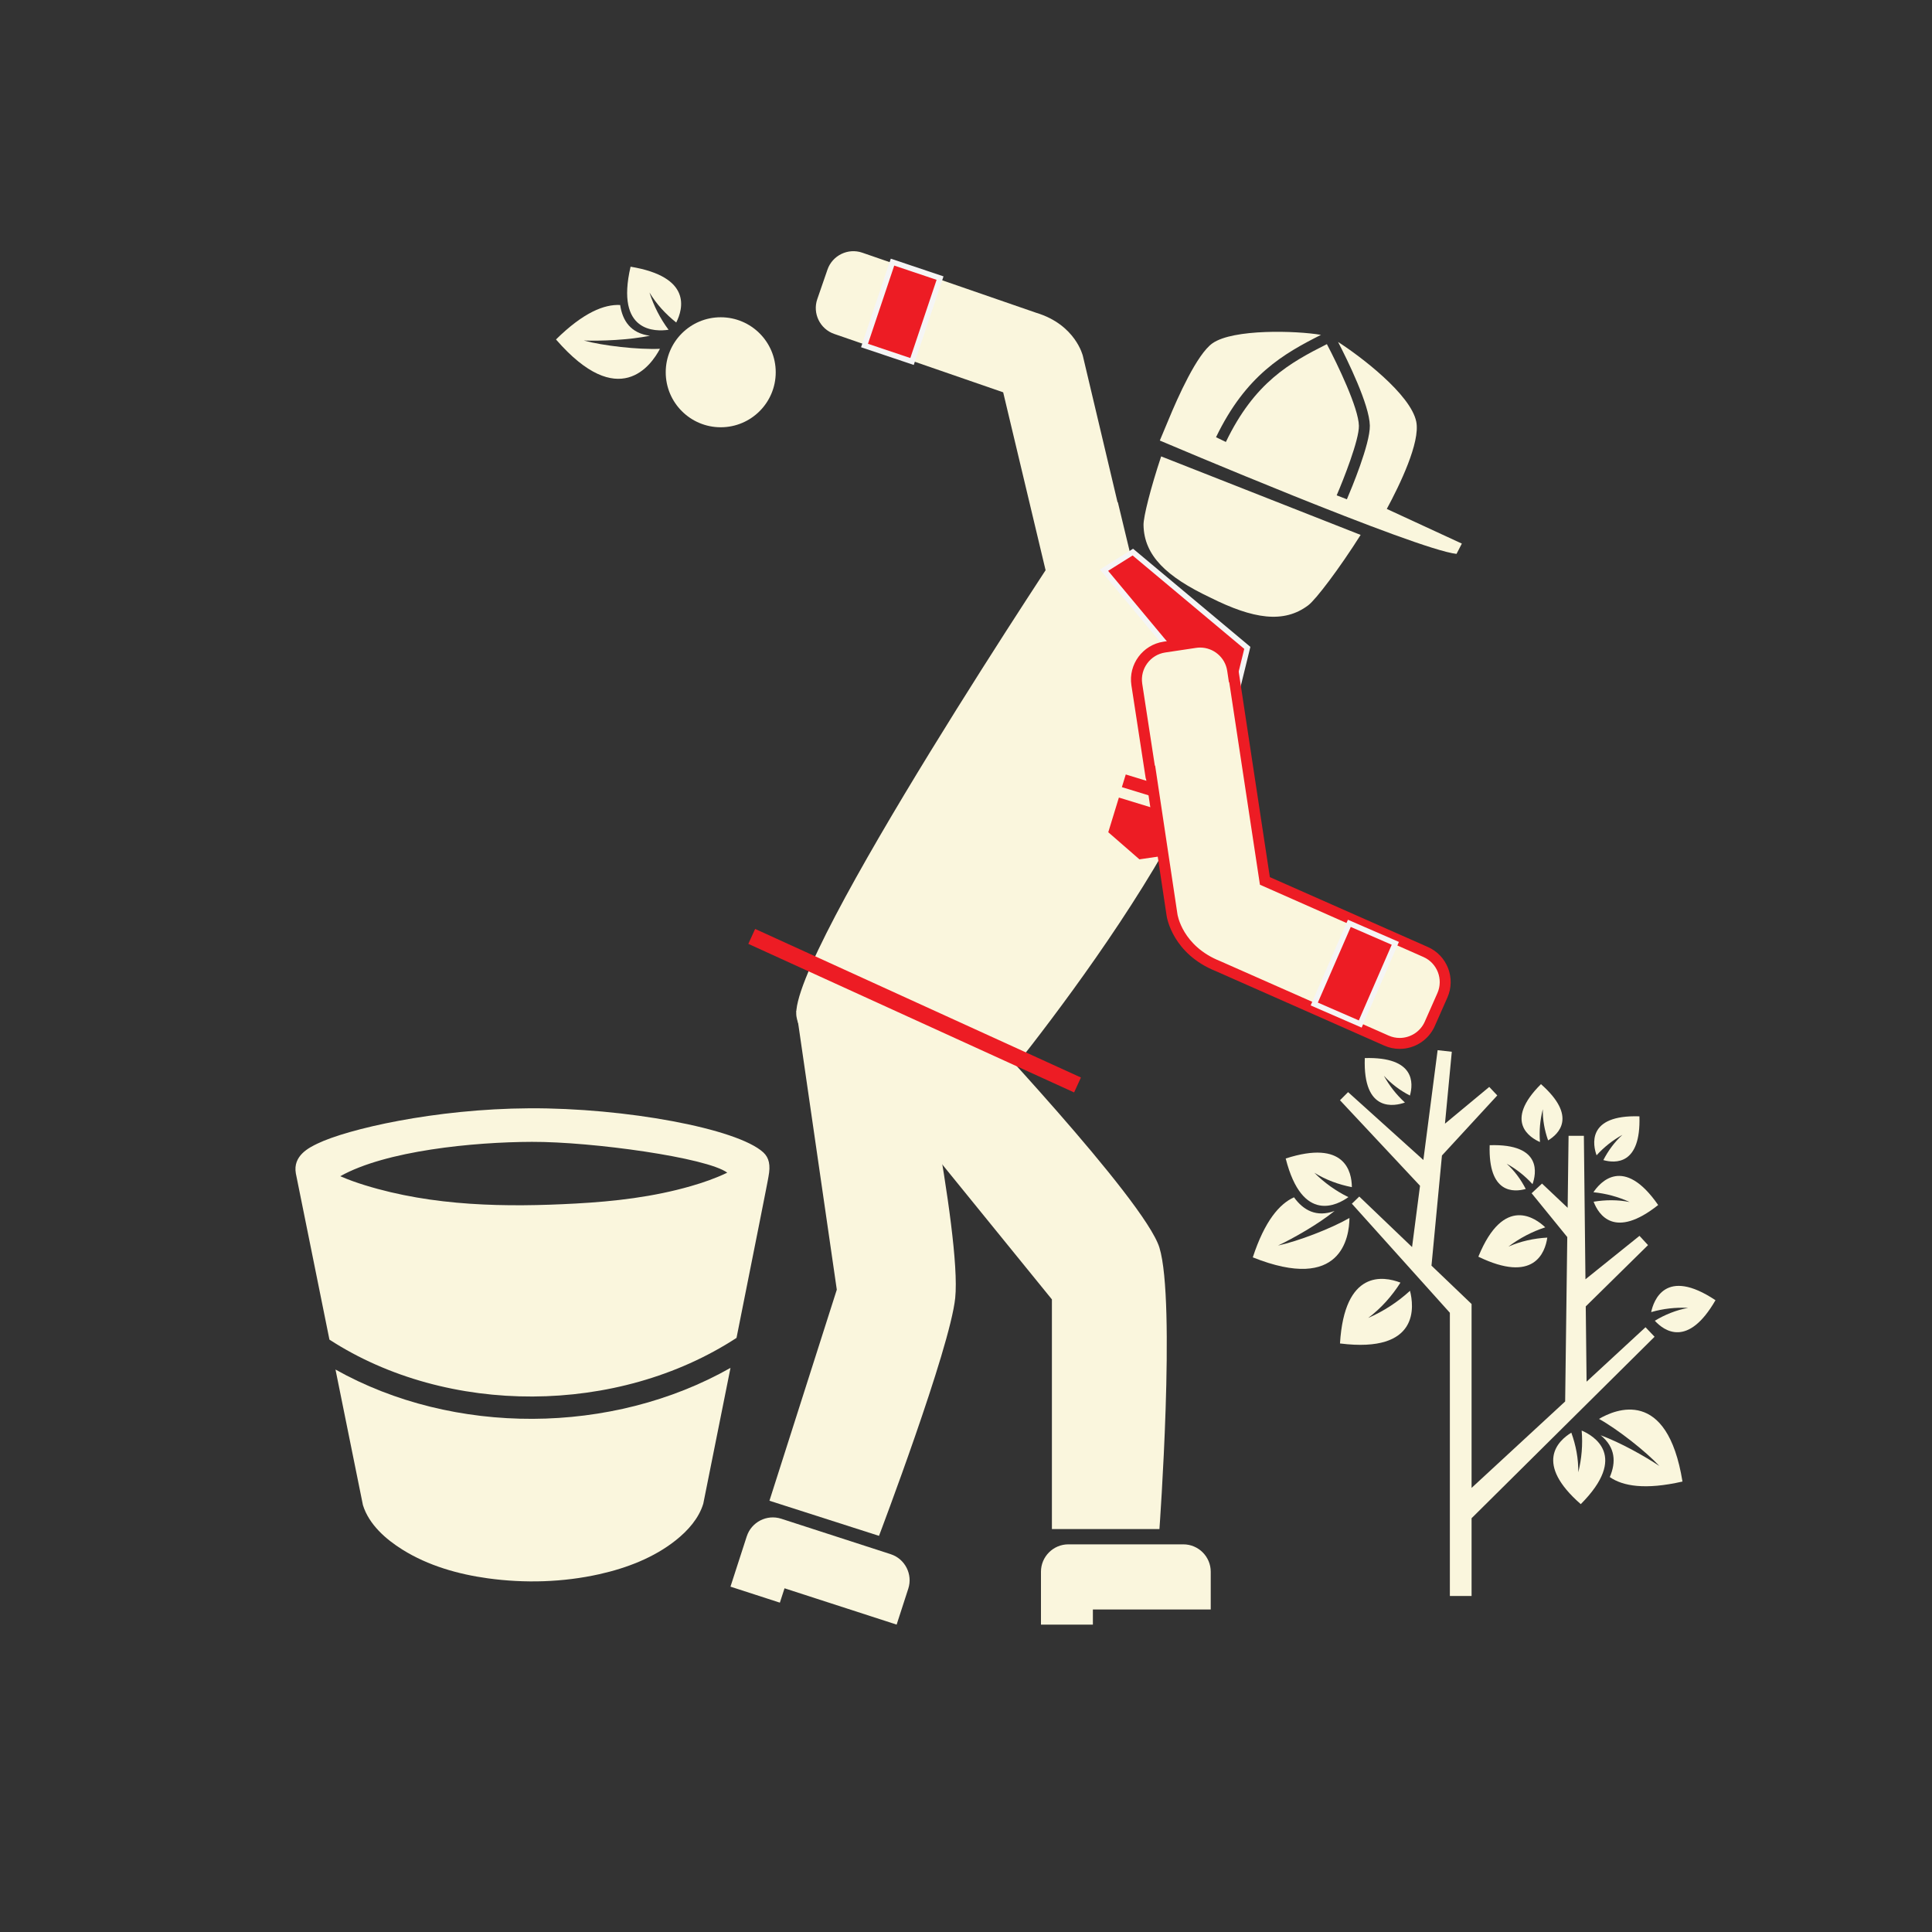 <?xml version="1.0" encoding="utf-8"?>
<!-- Generator: Adobe Illustrator 15.0.0, SVG Export Plug-In  -->
<!DOCTYPE svg PUBLIC "-//W3C//DTD SVG 1.1//EN" "http://www.w3.org/Graphics/SVG/1.1/DTD/svg11.dtd">
<svg version="1.1"
	 xmlns="http://www.w3.org/2000/svg" xmlns:xlink="http://www.w3.org/1999/xlink" xmlns:a="http://ns.adobe.com/AdobeSVGViewerExtensions/3.0/"
	 x="0px" y="0px" width="576px" height="576px" viewBox="-88.084 -74.889 576 576"
	 overflow="visible" enable-background="new -88.084 -74.889 576 576" xml:space="preserve">
<rect x="-88.084" y="-74.889" width="576" height="576" fill="#333333" stroke="none"/>
<defs>
</defs>
<path fill="#FAF6DD" d="M234.763,31.239l10.334,43.615l0.089-0.025l5.793,24.066c1.035,4.366-1.694,8.779-6.054,9.812l-9.066,2.146
	c-4.365,1.035-8.782-1.691-9.813-6.052l-0.794-3.351l-0.093,0.022l-14.16-59.397l-50.381-17.411
	c-4.238-1.463-6.506-6.128-5.044-10.366l3.044-8.812c1.465-4.235,6.13-6.508,10.368-5.041l51.878,17.925
	C232.607,21.921,234.763,31.239,234.763,31.239z"/>
<path fill="#FAF6DD" d="M207.26,251.997c0,0-54.928-4.924-57.891-23.842c-2.773-17.724,81.85-144.523,81.85-144.523
	s42.213,14.424,46.866,36.286C286.186,157.999,207.26,251.997,207.26,251.997z"/>
<path fill="#FAF6DD" d="M199.734,226.361l-26.625,21.628l52.42,64.525v68.461h32.057c0,0,4.929-67.785,0-83.891
	C253.23,282.856,199.734,226.361,199.734,226.361z"/>
<path fill="#FAF6DD" d="M183.316,221.722l-33.973,4.756l12.054,83.133l-20.081,62.926l32.663,10.467c0,0,21.156-55.729,22.721-70.92
	C198.658,293.038,183.316,221.722,183.316,221.722z"/>
<path fill="#FAF6DD" d="M252.843,81.625c0.144,9.134,6.865,15.46,19.858,21.62c12.856,6.435,21.983,7.829,29.266,2.311
	c2.265-1.714,9.218-10.871,15.604-20.969l-59.473-23.405C254.951,70.66,252.804,79.187,252.843,81.625z"/>
<path fill="#FAF6DD" d="M347.747,87.176L325.37,76.841c3.866-7.163,10.018-19.853,8.789-25.997
	c-1.645-8.193-16.839-19.641-23.315-23.784c2.785,5.38,9.357,18.724,9.472,24.938c0.103,5.453-5.57,19.001-6.843,21.971
	l-3.041-1.182c1.99-4.633,6.703-16.518,6.623-20.728c-0.097-5.301-6.353-18.27-9.546-24.35
	c-11.101,5.595-21.556,11.394-30.115,29.167l-2.936-1.414c8.939-18.567,20.224-24.927,31.289-30.515
	c-7.391-1.264-26.166-1.823-32.344,2.508c-4.611,3.228-10.355,16.104-13.174,22.956l-2.528,6.041c0,0,76.47,32.526,88.456,33.794"/>
<path fill="#FAF6DD" d="M272.881,396.812v-2.924v-0.197c0-4.484-3.668-8.152-8.152-8.152h-34.312c-4.482,0-8.151,3.668-8.151,8.152
	v0.197v2.924v8.15l0,0v4.504h15.479v-4.504h26.984h8.152V396.812z"/>
<path fill="#FAF6DD" d="M181.749,401.712l0.901-2.783l0.061-0.188c1.382-4.266-0.975-8.885-5.242-10.268l-32.644-10.576
	c-4.267-1.381-8.884,0.979-10.267,5.246l-0.063,0.184l-0.901,2.783l-2.512,7.754h0.003l-1.388,4.287l14.727,4.77l1.389-4.283
	l25.67,8.314l7.754,2.514L181.749,401.712z"/>
<circle fill="#FAF6DD" cx="126.792" cy="36.097" r="16.397"/>
<polygon fill="#ED1C24" points="278.457,139.98 241.064,95.109 249.66,89.713 283.788,118.265 "/>
<path fill="#F5F5F5" d="M278.863,141.743l-39.021-46.828l9.884-6.208l34.974,29.258L278.863,141.743z M242.288,95.303l35.761,42.916
	l4.824-19.655L249.59,90.718L242.288,95.303z"/>
<rect x="246.554" y="159.098" transform="matrix(0.956 0.293 -0.293 0.956 58.456 -68.329)" fill="#ED1C24" width="21.781" height="3.953"/>
<polygon fill="#ED1C24" points="242.332,173.229 251.622,181.315 263.159,179.607 266.324,169.271 245.498,162.893 "/>
<path fill="#FAF6DD" d="M131.499,323.987c4.837-24.203,9.617-48.182,9.527-48.062c0.669-3.438,0.185-5.656-1.544-7.246
	c-7.805-7.158-41.273-13.299-69.739-13.146c-28.349,0.162-54.225,6.223-63.15,10.512c-2.5,1.205-7.429,3.588-6.471,8.92
	c0.045,0.266,5.034,24.918,10.012,49.537C45.325,347.31,96.057,347.093,131.499,323.987z M20.62,278.44
	c-2.433-0.754-4.866-1.619-7.261-2.656c13.579-7.621,39.668-10.191,57.123-10.246c18.068-0.055,52.268,4.709,58.258,9.189
	c-3.533,1.697-7.184,2.955-10.836,4.008c-11.244,3.24-22.781,4.559-34.248,5.188C62.799,285.067,41.096,284.776,20.62,278.44z"/>
<path fill="#FAF6DD" d="M70.752,348.116c-20.641,0.09-41.241-4.824-58.812-14.695c4.327,21.381,8.183,40.43,8.183,40.43
	c1.809,5.783,6.822,10.174,11.799,13.275c7.646,4.777,16.588,7.324,25.463,8.545c10.971,1.51,22.393,1.184,33.216-1.236
	c8.104-1.811,16.241-4.9,22.798-10.117c3.551-2.824,6.85-6.473,8.19-10.896c0,0,3.85-19.164,8.117-40.5
	C112.041,342.946,91.387,348.03,70.752,348.116z"/>
<path fill="#FAF6DD" d="M329.213,236.192c-1.362,0-2.684-0.281-3.933-0.834l-50.199-22.192
	c-12.091-4.784-13.677-14.815-13.737-15.24l-6.413-42.714l-0.332-1.58l-3.76-24.466c-0.8-5.344,2.888-10.333,8.221-11.133
	l9.214-1.382c0.486-0.073,0.975-0.108,1.452-0.108c4.805,0,8.967,3.581,9.677,8.33l0.271,1.817l0.334,1.568l9.019,59.488
	l47.931,21.192c4.934,2.18,7.175,7.968,4.994,12.903l-3.768,8.526C336.617,233.907,333.098,236.192,329.213,236.192z"/>
<path fill="#ED1C24" d="M269.726,118.174c3.962,0,7.461,2.913,8.062,6.94l0.513,3.405l0.096-0.016l9.151,60.374l48.75,21.554
	c4.103,1.812,5.975,6.649,4.163,10.752l-3.771,8.526c-1.345,3.036-4.344,4.852-7.478,4.852c-1.098,0-2.21-0.221-3.273-0.692
	l-50.199-22.194c-11.41-4.517-12.782-13.983-12.782-13.983l-6.655-44.327l-0.093,0.019l-3.76-24.465
	c-0.666-4.437,2.42-8.608,6.853-9.273l9.212-1.38C268.923,118.203,269.327,118.174,269.726,118.174 M269.726,114.913
	c-0.563,0-1.135,0.043-1.694,0.127l-9.213,1.379c-6.223,0.933-10.528,6.757-9.595,12.981l3.764,24.48l0.526,3.404l0.075-0.016
	l6.144,40.907c0.063,0.446,1.786,11.343,14.747,16.506l50.143,22.168c1.454,0.646,2.999,0.973,4.591,0.973
	c4.528,0,8.634-2.666,10.461-6.795l3.767-8.526c2.545-5.76-0.069-12.512-5.823-15.053l-47.113-20.831l-8.885-58.603l-0.491-3.246
	l-0.092,0.016l-0.022-0.155C280.186,119.091,275.332,114.913,269.726,114.913L269.726,114.913z"/>
<rect x="302.715" y="207.923" transform="matrix(0.399 -0.917 0.917 0.399 -7.663 419.107)" fill="#ED1C24" width="26.228" height="14.95"/>
<path fill="#F5F5F5" d="M317.874,231.479l-15.203-6.615l11.11-25.545l15.206,6.612L317.874,231.479z M304.816,224.021l12.213,5.312
	l9.812-22.558l-12.216-5.31L304.816,224.021z"/>
<rect x="167.806" y="10.598" transform="matrix(0.319 -0.948 0.948 0.319 106.168 183.815)" fill="#ED1C24" width="26.229" height="14.948"/>
<path fill="#F5F5F5" d="M184.341,33.916l-15.715-5.28l8.869-26.407l15.718,5.28L184.341,33.916z M170.689,27.61l12.627,4.242
	l7.834-23.318L178.52,4.292L170.689,27.61z"/>
<rect x="131.314" y="223.916" transform="matrix(0.91 0.415 -0.415 0.91 110.479 -56.2)" fill="#ED1C24" width="106.735" height="4.892"/>
<path fill="#FAF6DD" d="M388.642,348.136c5.664,3.17,13.953,9.703,17.994,14.037c-4.267-2.844-11.527-6.961-17.508-9.158
	c4.443,3.609,4.624,8.045,2.723,12.467c3.882,2.691,10.509,3.879,21.674,1.332C408.967,338.612,393.459,345.296,388.642,348.136z"/>
<path fill="#FAF6DD" d="M383.47,351.608c0.356,4.188,0.01,8.352-1.01,12.441c0.048-4.064-0.703-8.01-2.073-11.805
	c-3.951,2.404-11.139,9.117,2.815,21.309C397.487,359.181,387.014,353.124,383.47,351.608z"/>
<path fill="#FAF6DD" d="M292.939,296.454c4.637-2.201,11.9-6.309,16.859-10.309c-5.38,1.955-9.277-0.168-12.093-4.074
	c-4.305,1.943-8.728,7.02-12.285,17.904c26.529,10.592,28.771-6.145,28.815-11.736C308.604,291.468,298.738,295.216,292.939,296.454
	z"/>
<path fill="#FAF6DD" d="M313.918,282.019c-3.775-1.85-7.174-4.289-10.154-7.264c3.461,2.129,7.231,3.512,11.192,4.289
	c-0.03-4.625-2.092-14.242-19.728-8.543C300.213,290.146,310.795,284.274,313.918,282.019z"/>
<polygon fill="#FAF6DD" points="405.204,323.647 402.502,320.81 384.934,337.038 384.686,314.599 403.252,296.325 400.707,293.563 
	384.597,306.515 384.126,263.741 379.565,263.741 379.291,285.202 371.646,277.978 368.55,280.862 379.177,293.925 378.546,342.937 
	350.647,368.708 350.647,313.882 338.693,302.446 341.814,269.61 341.814,269.61 358.31,251.7 355.914,249.165 342.715,260.118 
	344.75,238.681 340.524,238.21 336.273,270.944 313.83,250.714 311.415,253.136 335.276,278.634 332.903,296.907 317.164,281.845 
	314.956,283.976 344.174,316.497 344.174,400.931 350.647,400.931 350.647,377.749 "/>
<path fill="#FAF6DD" d="M395.615,263.458c-2.363,2.148-4.229,4.699-5.681,7.521c3.506,0.982,11.221,1.521,10.753-13.047
	c-15.928-0.51-13.798,8.762-12.772,11.615C390.135,267.097,392.717,265.062,395.615,263.458z"/>
<path fill="#FAF6DD" d="M371.038,265.593c-0.262-3.297,0.024-6.572,0.844-9.783c-0.054,3.197,0.522,6.303,1.582,9.295
	c3.118-1.881,8.799-7.129-2.13-16.771C360.045,259.579,368.258,264.386,371.038,265.593z"/>
<path fill="#FAF6DD" d="M330.776,253.817c-2.524-2.305-4.623-4.982-6.27-7.988c2.216,2.453,4.844,4.395,7.757,5.906
	c1.032-3.619,1.618-11.602-13.451-11.172C318.224,257.036,327.822,254.866,330.776,253.817z"/>
<path fill="#FAF6DD" d="M319.832,318.038c3.862-2.906,7.031-6.484,9.613-10.533c-5.139-1.975-16.688-3.869-18.03,18.139
	c23.926,3.01,22.015-11.258,20.871-15.699C328.599,313.323,324.424,316.028,319.832,318.038z"/>
<path fill="#FAF6DD" d="M368.814,278.151c1.026-2.854,3.156-12.125-12.772-11.613c-0.468,14.566,7.248,14.029,10.754,13.047
	c-1.452-2.824-3.317-5.375-5.681-7.525C364.013,273.667,366.595,275.702,368.814,278.151z"/>
<path fill="#FAF6DD" d="M352.667,299.778c16.549,8.02,19.893-1.148,20.555-5.693c-3.996,0.221-7.895,1.066-11.587,2.684
	c3.34-2.516,7.012-4.447,10.973-5.746C369.85,288.376,360.256,281.159,352.667,299.778z"/>
<path fill="#FAF6DD" d="M404.19,316.296c3.589-1.031,7.279-1.449,11.018-1.26c-3.55,0.656-6.858,1.99-9.932,3.838
	c2.777,3.029,9.862,8.141,18.091-6.121C408.378,302.774,404.9,312.948,404.19,316.296z"/>
<path fill="#FAF6DD" d="M387.033,283.386c1.48,3.877,6.225,11.305,19.243,0.986c-10.346-14.93-17.391-6.684-19.3-3.809
	c3.748,0.369,7.365,1.35,10.801,2.916C394.204,282.776,390.604,282.798,387.033,283.386z"/>
<path fill="#FAF6DD" d="M85.977,26.637c5.127,0.169,13.468-0.149,19.706-1.43c-5.675-0.729-8.165-4.404-8.874-9.165
	c-4.721-0.248-10.979,2.232-19.131,10.276c18.723,21.578,28.391,7.732,30.992,2.783C102.183,29.389,91.696,28.196,85.977,26.637z"/>
<path fill="#FAF6DD" d="M111.24,23.427c-2.51-3.375-4.41-7.1-5.694-11.11c2.098,3.479,4.817,6.436,7.98,8.945
	c2.091-4.127,4.671-13.616-13.614-16.639C95.33,24.367,107.428,24,111.24,23.427z"/>
</svg>
